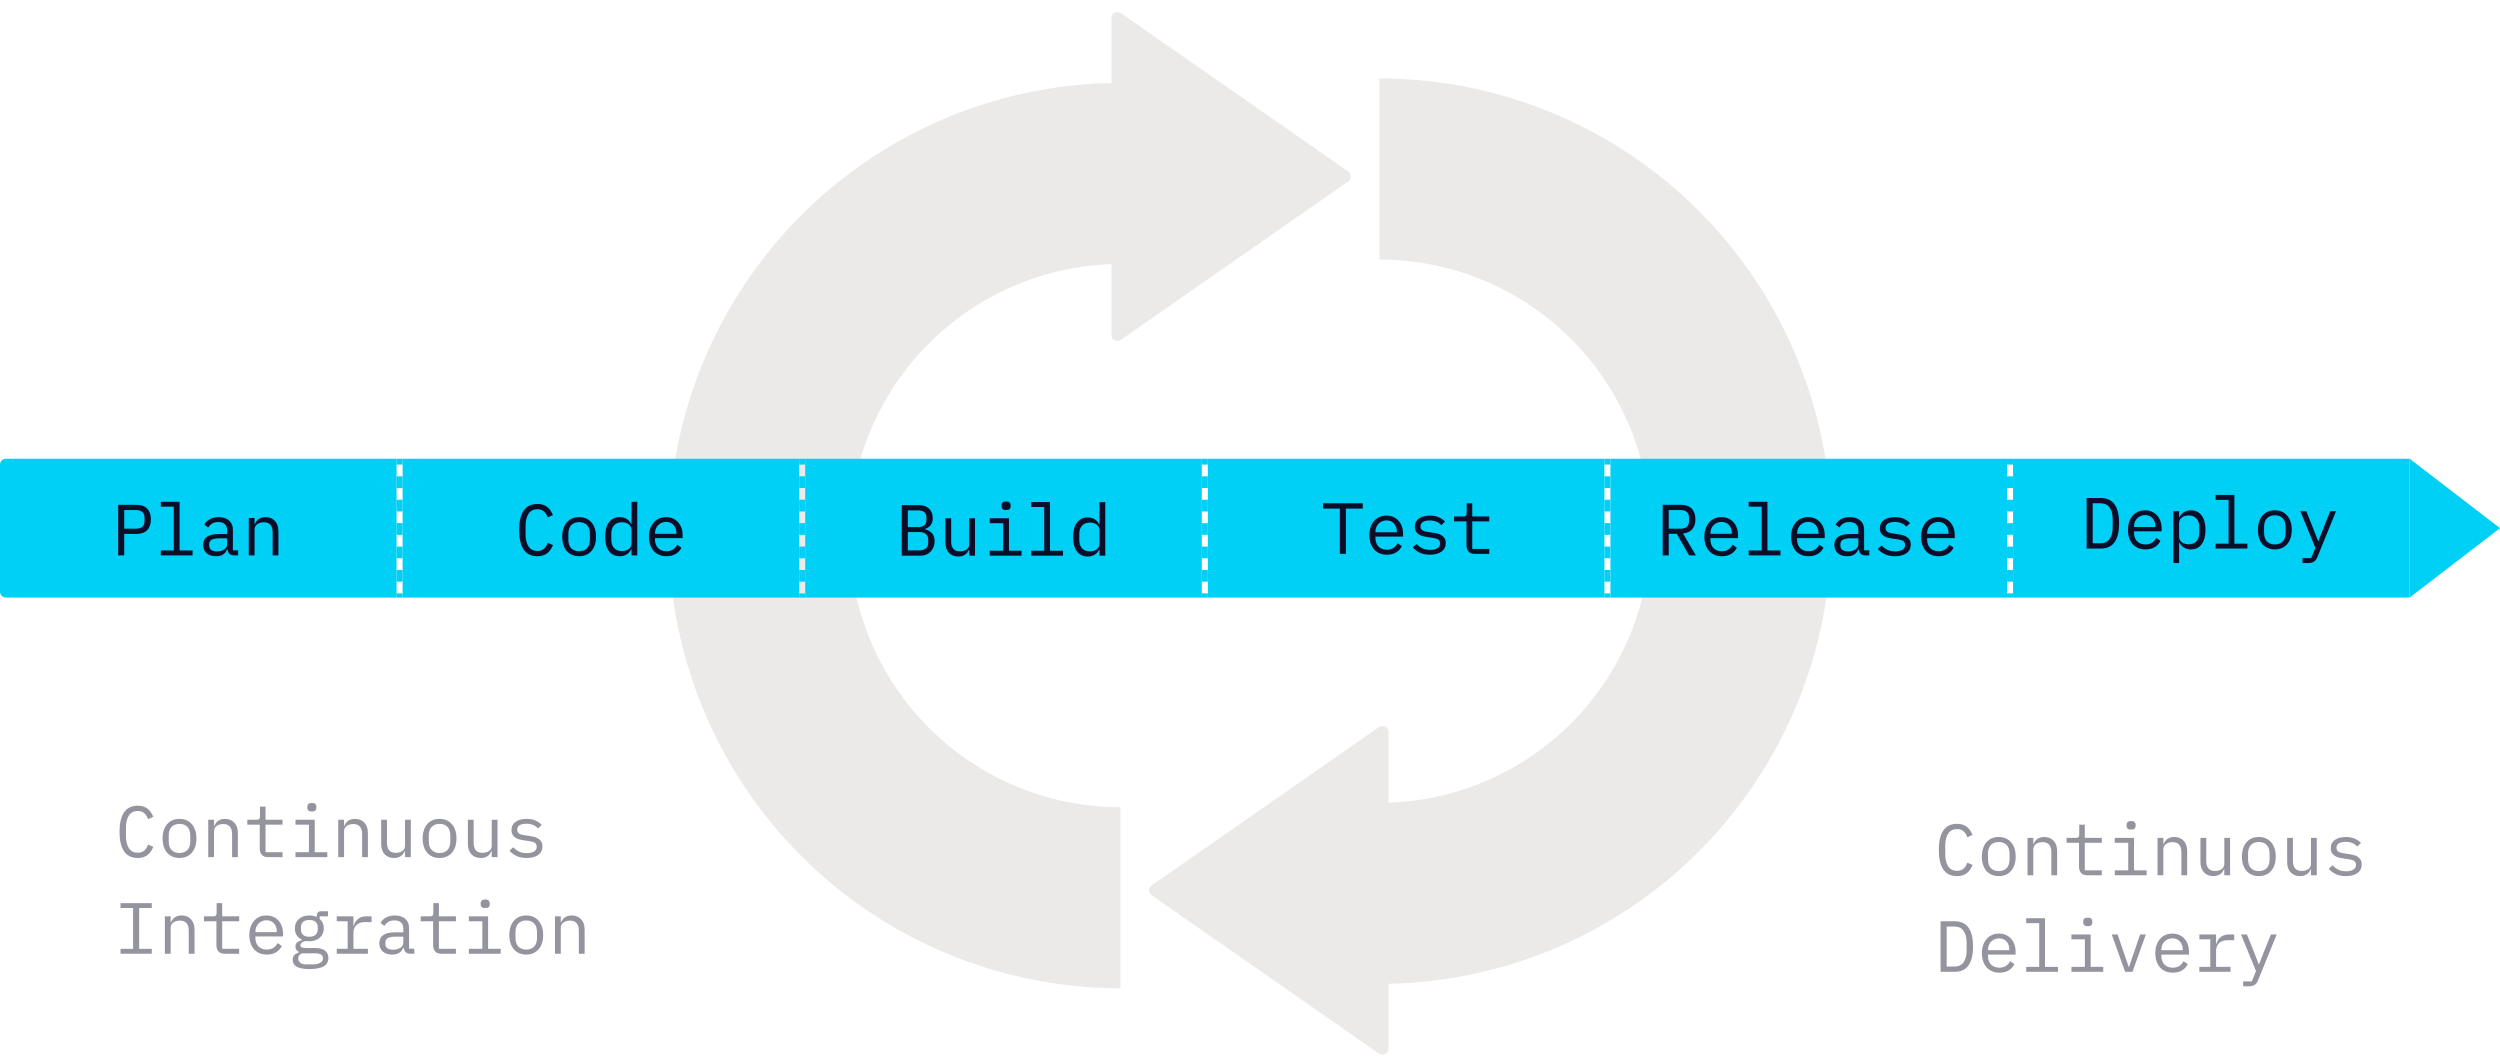 <svg width="433" height="184" viewBox="0 0 433 184" fill="none" xmlns="http://www.w3.org/2000/svg">
<path d="M238.928 170.41C259.682 170.41 279.586 162.149 294.261 147.444C308.936 132.74 317.181 112.796 317.181 92.001C317.181 71.205 308.936 51.261 294.261 36.557C279.586 21.852 259.682 13.591 238.928 13.591L238.928 44.955C251.38 44.955 263.323 49.912 272.128 58.734C280.933 67.557 285.88 79.523 285.88 92.001C285.88 104.478 280.933 116.444 272.128 125.267C263.323 134.089 251.38 139.046 238.928 139.046L238.928 170.41Z" fill="#EBEAE8"/>
<path d="M199.469 155.064C198.872 154.648 198.872 153.762 199.469 153.347L238.854 125.921C239.546 125.439 240.493 125.935 240.493 126.78L240.493 181.631C240.493 182.475 239.546 182.971 238.854 182.489L199.469 155.064Z" fill="#EBEAE8"/>
<path d="M194.067 14.359C173.314 14.359 153.41 22.62 138.734 37.325C124.059 52.029 115.814 71.973 115.814 92.768C115.814 113.564 124.059 133.507 138.734 148.212C153.41 162.916 173.313 171.177 194.067 171.177L194.067 139.814C181.615 139.814 169.673 134.857 160.868 126.034C152.062 117.212 147.116 105.245 147.116 92.768C147.116 80.291 152.062 68.325 160.868 59.502C169.673 50.679 181.615 45.723 194.067 45.723L194.067 14.359Z" fill="#EBEAE8"/>
<path d="M233.526 29.705C234.123 30.121 234.123 31.006 233.526 31.422L194.141 58.848C193.449 59.329 192.502 58.833 192.502 57.989L192.502 3.138C192.502 2.294 193.449 1.798 194.141 2.28L233.526 29.705Z" fill="#EBEAE8"/>
<g clip-path="url(#clip0_7797_326360)">
<rect width="68.689" height="24.338" transform="translate(0 79.454)" fill="#00D0F6"/>
<path d="M20.466 96.19V87.433H23.647C24.456 87.433 25.074 87.655 25.5 88.098C25.925 88.542 26.138 89.161 26.138 89.955C26.138 90.75 25.925 91.369 25.5 91.812C25.074 92.255 24.456 92.477 23.647 92.477H21.518V96.19H20.466ZM21.518 91.561H23.622C24.064 91.561 24.406 91.452 24.648 91.235C24.899 91.009 25.024 90.691 25.024 90.281V89.629C25.024 89.219 24.899 88.906 24.648 88.688C24.406 88.462 24.064 88.349 23.622 88.349H21.518V91.561Z" fill="#0B0E29"/>
<path d="M27.849 95.337H30.102V87.76H27.849V86.907H31.104V95.337H33.358V96.19H27.849V95.337Z" fill="#0B0E29"/>
<path d="M40.552 96.19C40.16 96.19 39.88 96.09 39.713 95.889C39.546 95.688 39.442 95.438 39.4 95.136H39.338C39.196 95.513 38.966 95.81 38.649 96.027C38.34 96.236 37.923 96.341 37.397 96.341C36.721 96.341 36.182 96.165 35.782 95.814C35.381 95.463 35.181 94.982 35.181 94.371C35.181 93.769 35.398 93.305 35.832 92.979C36.274 92.652 36.984 92.489 37.96 92.489H39.338V91.85C39.338 91.373 39.204 91.017 38.937 90.783C38.67 90.541 38.29 90.419 37.798 90.419C37.364 90.419 37.009 90.507 36.733 90.683C36.458 90.85 36.237 91.08 36.07 91.373L35.394 90.871C35.477 90.704 35.59 90.541 35.732 90.382C35.874 90.223 36.049 90.085 36.258 89.968C36.466 89.842 36.704 89.746 36.971 89.679C37.238 89.604 37.535 89.566 37.86 89.566C38.62 89.566 39.221 89.759 39.663 90.143C40.114 90.528 40.339 91.063 40.339 91.749V95.312H41.241V96.19H40.552ZM37.572 95.5C37.831 95.5 38.065 95.471 38.273 95.412C38.49 95.346 38.678 95.262 38.837 95.162C38.995 95.053 39.116 94.927 39.2 94.785C39.292 94.635 39.338 94.476 39.338 94.308V93.242H37.96C37.359 93.242 36.921 93.326 36.646 93.493C36.37 93.66 36.233 93.903 36.233 94.221V94.484C36.233 94.819 36.349 95.074 36.583 95.249C36.825 95.417 37.155 95.5 37.572 95.5Z" fill="#0B0E29"/>
<path d="M43.089 96.19V89.717H44.09V90.771H44.141C44.207 90.612 44.291 90.461 44.391 90.319C44.491 90.168 44.612 90.039 44.754 89.93C44.904 89.821 45.08 89.734 45.28 89.667C45.48 89.6 45.714 89.566 45.981 89.566C46.657 89.566 47.2 89.784 47.609 90.219C48.018 90.645 48.222 91.251 48.222 92.038V96.19H47.221V92.213C47.221 91.62 47.091 91.18 46.833 90.896C46.574 90.603 46.194 90.457 45.693 90.457C45.493 90.457 45.297 90.482 45.105 90.532C44.913 90.582 44.742 90.658 44.591 90.758C44.441 90.858 44.32 90.988 44.228 91.147C44.136 91.306 44.09 91.49 44.09 91.699V96.19H43.089Z" fill="#0B0E29"/>
<path fill-rule="evenodd" clip-rule="evenodd" d="M68.689 80.469V79.454H69.732V80.469H68.689ZM68.689 84.525V82.497H69.732V84.525H68.689ZM68.689 88.581V86.553H69.732V88.581H68.689ZM68.689 92.638V90.609H69.732V92.638H68.689ZM68.689 96.694V94.666H69.732V96.694H68.689ZM68.689 100.75V98.722H69.732V100.75H68.689ZM68.689 103.793V102.779H69.732V103.793H68.689Z" fill="#00D0F6"/>
<rect width="68.689" height="24.338" transform="translate(69.732 79.454)" fill="#00D0F6"/>
<path d="M93.085 96.341C92.016 96.341 91.219 95.952 90.693 95.174C90.176 94.396 89.917 93.275 89.917 91.812C89.917 90.348 90.176 89.228 90.693 88.45C91.219 87.672 92.016 87.283 93.085 87.283C93.485 87.283 93.832 87.337 94.124 87.446C94.416 87.555 94.666 87.701 94.875 87.885C95.084 88.069 95.259 88.278 95.401 88.512C95.543 88.738 95.668 88.968 95.776 89.202L94.875 89.616C94.8 89.424 94.712 89.244 94.612 89.077C94.512 88.901 94.391 88.751 94.249 88.625C94.115 88.492 93.953 88.387 93.761 88.312C93.577 88.236 93.352 88.199 93.085 88.199C92.392 88.199 91.874 88.462 91.532 88.989C91.198 89.516 91.031 90.219 91.031 91.097V92.527C91.031 93.405 91.198 94.108 91.532 94.635C91.874 95.162 92.392 95.425 93.085 95.425C93.352 95.425 93.577 95.387 93.761 95.312C93.953 95.237 94.115 95.136 94.249 95.011C94.391 94.877 94.512 94.727 94.612 94.559C94.712 94.384 94.8 94.2 94.875 94.007L95.776 94.421C95.668 94.664 95.543 94.898 95.401 95.124C95.259 95.35 95.084 95.555 94.875 95.739C94.666 95.923 94.416 96.069 94.124 96.178C93.832 96.286 93.485 96.341 93.085 96.341Z" fill="#0B0E29"/>
<path d="M100.304 96.341C99.853 96.341 99.444 96.261 99.077 96.102C98.718 95.944 98.409 95.718 98.15 95.425C97.9 95.124 97.708 94.768 97.575 94.359C97.441 93.94 97.374 93.472 97.374 92.954C97.374 92.443 97.441 91.979 97.575 91.561C97.708 91.143 97.9 90.787 98.15 90.495C98.409 90.194 98.718 89.963 99.077 89.805C99.444 89.646 99.853 89.566 100.304 89.566C100.755 89.566 101.16 89.646 101.519 89.805C101.886 89.963 102.195 90.194 102.445 90.495C102.704 90.787 102.9 91.143 103.034 91.561C103.167 91.979 103.234 92.443 103.234 92.954C103.234 93.472 103.167 93.94 103.034 94.359C102.9 94.768 102.704 95.124 102.445 95.425C102.195 95.718 101.886 95.944 101.519 96.102C101.16 96.261 100.755 96.341 100.304 96.341ZM100.304 95.475C100.863 95.475 101.314 95.308 101.656 94.973C101.998 94.639 102.17 94.12 102.17 93.418V92.489C102.17 91.787 101.998 91.268 101.656 90.934C101.314 90.599 100.863 90.432 100.304 90.432C99.745 90.432 99.294 90.599 98.952 90.934C98.61 91.268 98.439 91.787 98.439 92.489V93.418C98.439 94.12 98.61 94.639 98.952 94.973C99.294 95.308 99.745 95.475 100.304 95.475Z" fill="#0B0E29"/>
<path d="M109.376 95.136H109.326C108.909 95.939 108.245 96.341 107.336 96.341C106.543 96.341 105.921 96.044 105.47 95.45C105.028 94.856 104.807 94.024 104.807 92.954C104.807 91.883 105.028 91.051 105.47 90.457C105.921 89.863 106.543 89.566 107.336 89.566C108.245 89.566 108.909 89.968 109.326 90.771H109.376V86.907H110.378V96.19H109.376V95.136ZM107.724 95.45C107.949 95.45 108.162 95.421 108.362 95.362C108.563 95.304 108.738 95.22 108.888 95.111C109.038 94.994 109.155 94.856 109.239 94.697C109.331 94.53 109.376 94.338 109.376 94.12V91.787C109.376 91.569 109.331 91.381 109.239 91.222C109.155 91.055 109.038 90.917 108.888 90.808C108.738 90.691 108.563 90.603 108.362 90.545C108.162 90.486 107.949 90.457 107.724 90.457C107.14 90.457 106.685 90.637 106.359 90.996C106.042 91.348 105.883 91.816 105.883 92.401V93.505C105.883 94.091 106.042 94.564 106.359 94.923C106.685 95.274 107.14 95.45 107.724 95.45Z" fill="#0B0E29"/>
<path d="M115.432 96.341C114.964 96.341 114.543 96.261 114.167 96.102C113.8 95.944 113.482 95.718 113.215 95.425C112.957 95.124 112.756 94.768 112.614 94.359C112.473 93.94 112.402 93.476 112.402 92.966C112.402 92.448 112.473 91.979 112.614 91.561C112.765 91.143 112.969 90.787 113.228 90.495C113.487 90.194 113.796 89.963 114.154 89.805C114.522 89.646 114.927 89.566 115.369 89.566C115.803 89.566 116.195 89.646 116.546 89.805C116.905 89.963 117.209 90.185 117.46 90.469C117.71 90.746 117.902 91.076 118.036 91.461C118.169 91.845 118.236 92.268 118.236 92.728V93.204H113.453V93.505C113.453 93.79 113.499 94.053 113.591 94.296C113.683 94.538 113.812 94.748 113.979 94.923C114.154 95.099 114.363 95.237 114.605 95.337C114.856 95.429 115.131 95.475 115.432 95.475C115.866 95.475 116.241 95.375 116.558 95.174C116.876 94.973 117.118 94.697 117.285 94.346L118.023 94.848C117.831 95.283 117.51 95.642 117.059 95.927C116.617 96.203 116.074 96.341 115.432 96.341ZM115.369 90.394C115.093 90.394 114.839 90.444 114.605 90.545C114.371 90.645 114.167 90.783 113.992 90.959C113.825 91.134 113.691 91.344 113.591 91.586C113.499 91.82 113.453 92.079 113.453 92.364V92.452H117.159V92.314C117.159 92.029 117.113 91.77 117.022 91.536C116.938 91.302 116.817 91.101 116.659 90.934C116.508 90.758 116.32 90.624 116.095 90.532C115.878 90.44 115.636 90.394 115.369 90.394Z" fill="#0B0E29"/>
<path fill-rule="evenodd" clip-rule="evenodd" d="M138.421 80.469V79.454H139.464V80.469H138.421ZM138.421 84.525V82.497H139.464V84.525H138.421ZM138.421 88.581V86.553H139.464V88.581H138.421ZM138.421 92.638V90.609H139.464V92.638H138.421ZM138.421 96.694V94.666H139.464V96.694H138.421ZM138.421 100.75V98.722H139.464V100.75H138.421ZM138.421 103.793V102.779H139.464V103.793H138.421Z" fill="#00D0F6"/>
<rect width="68.689" height="24.338" transform="translate(139.464 79.454)" fill="#00D0F6"/>
<path d="M156.183 87.484H159.151C159.902 87.484 160.49 87.689 160.916 88.098C161.342 88.508 161.555 89.056 161.555 89.742C161.555 90.269 161.425 90.683 161.166 90.984C160.916 91.285 160.59 91.498 160.19 91.624V91.661C160.682 91.778 161.087 92 161.404 92.326C161.722 92.644 161.88 93.108 161.88 93.719C161.88 94.07 161.822 94.4 161.705 94.71C161.588 95.019 161.421 95.287 161.204 95.513C160.995 95.739 160.745 95.918 160.453 96.052C160.169 96.178 159.86 96.24 159.526 96.24H156.183V87.484ZM159.213 95.325C159.697 95.325 160.077 95.216 160.353 94.998C160.628 94.781 160.766 94.446 160.766 93.995V93.48C160.766 93.037 160.628 92.707 160.353 92.489C160.077 92.263 159.697 92.15 159.213 92.15H157.235V95.325H159.213ZM159.038 91.285C159.48 91.285 159.827 91.189 160.077 90.996C160.328 90.796 160.453 90.495 160.453 90.093V89.604C160.453 89.202 160.328 88.901 160.077 88.701C159.827 88.5 159.48 88.399 159.038 88.399H157.235V91.285H159.038Z" fill="#0B0E29"/>
<path d="M167.873 95.186H167.822C167.756 95.345 167.672 95.5 167.572 95.651C167.472 95.793 167.347 95.918 167.196 96.027C167.055 96.136 166.883 96.224 166.683 96.29C166.483 96.357 166.249 96.391 165.982 96.391C165.306 96.391 164.763 96.178 164.354 95.751C163.945 95.316 163.741 94.706 163.741 93.919V89.767H164.742V93.744C164.742 94.338 164.872 94.781 165.131 95.074C165.389 95.358 165.769 95.5 166.27 95.5C166.47 95.5 166.666 95.475 166.858 95.425C167.05 95.375 167.221 95.299 167.372 95.199C167.522 95.099 167.643 94.973 167.735 94.823C167.827 94.664 167.873 94.476 167.873 94.258V89.767H168.874V96.24H167.873V95.186Z" fill="#0B0E29"/>
<path d="M174.253 88.337C173.961 88.337 173.756 88.278 173.64 88.161C173.523 88.036 173.464 87.881 173.464 87.697V87.496C173.464 87.312 173.523 87.162 173.64 87.044C173.756 86.919 173.961 86.856 174.253 86.856C174.545 86.856 174.75 86.919 174.867 87.044C174.983 87.162 175.042 87.312 175.042 87.496V87.697C175.042 87.881 174.983 88.036 174.867 88.161C174.75 88.278 174.545 88.337 174.253 88.337ZM171.423 95.387H173.752V90.62H171.423V89.767H174.754V95.387H176.932V96.24H171.423V95.387Z" fill="#0B0E29"/>
<path d="M178.605 95.387H180.859V87.81H178.605V86.957H181.861V95.387H184.114V96.24H178.605V95.387Z" fill="#0B0E29"/>
<path d="M190.432 95.186H190.382C189.965 95.989 189.301 96.391 188.391 96.391C187.598 96.391 186.977 96.094 186.526 95.5C186.084 94.906 185.862 94.074 185.862 93.004C185.862 91.933 186.084 91.101 186.526 90.507C186.977 89.913 187.598 89.616 188.391 89.616C189.301 89.616 189.965 90.018 190.382 90.821H190.432V86.957H191.434V96.24H190.432V95.186ZM188.78 95.5C189.005 95.5 189.218 95.471 189.418 95.412C189.618 95.354 189.794 95.27 189.944 95.161C190.094 95.044 190.211 94.906 190.295 94.747C190.386 94.58 190.432 94.388 190.432 94.17V91.837C190.432 91.619 190.386 91.431 190.295 91.272C190.211 91.105 190.094 90.967 189.944 90.858C189.794 90.741 189.618 90.653 189.418 90.595C189.218 90.536 189.005 90.507 188.78 90.507C188.195 90.507 187.74 90.687 187.415 91.046C187.098 91.398 186.939 91.866 186.939 92.452V93.556C186.939 94.141 187.098 94.614 187.415 94.973C187.74 95.325 188.195 95.5 188.78 95.5Z" fill="#0B0E29"/>
<path fill-rule="evenodd" clip-rule="evenodd" d="M208.153 80.469V79.454H209.196V80.469H208.153ZM208.153 84.525V82.497H209.196V84.525H208.153ZM208.153 88.581V86.553H209.196V88.581H208.153ZM208.153 92.638V90.609H209.196V92.638H208.153ZM208.153 96.694V94.666H209.196V96.694H208.153ZM208.153 100.75V98.722H209.196V100.75H208.153ZM208.153 103.793V102.779H209.196V103.793H208.153Z" fill="#00D0F6"/>
<rect width="68.689" height="24.338" transform="translate(209.196 79.454)" fill="#00D0F6"/>
<path d="M233.112 88.086V95.927H232.061V88.086H229.143V87.17H236.03V88.086H233.112Z" fill="#0B0E29"/>
<path d="M240.207 96.077C239.739 96.077 239.318 95.998 238.942 95.839C238.575 95.68 238.258 95.454 237.99 95.161C237.732 94.86 237.531 94.505 237.389 94.095C237.248 93.677 237.177 93.213 237.177 92.703C237.177 92.184 237.248 91.716 237.389 91.297C237.54 90.879 237.744 90.524 238.003 90.231C238.262 89.93 238.571 89.7 238.929 89.541C239.297 89.382 239.702 89.303 240.144 89.303C240.578 89.303 240.97 89.382 241.321 89.541C241.68 89.7 241.984 89.922 242.235 90.206C242.485 90.482 242.677 90.812 242.811 91.197C242.944 91.582 243.011 92.004 243.011 92.464V92.941H238.228V93.242C238.228 93.526 238.274 93.79 238.366 94.032C238.458 94.275 238.587 94.484 238.754 94.66C238.929 94.835 239.138 94.973 239.38 95.074C239.631 95.166 239.906 95.212 240.207 95.212C240.641 95.212 241.016 95.111 241.333 94.91C241.651 94.71 241.893 94.434 242.06 94.082L242.798 94.584C242.606 95.019 242.285 95.379 241.834 95.663C241.392 95.939 240.849 96.077 240.207 96.077ZM240.144 90.131C239.868 90.131 239.614 90.181 239.38 90.281C239.146 90.382 238.942 90.52 238.767 90.695C238.6 90.871 238.466 91.08 238.366 91.323C238.274 91.557 238.228 91.816 238.228 92.1V92.188H241.934V92.05C241.934 91.766 241.888 91.507 241.797 91.272C241.713 91.038 241.592 90.837 241.434 90.67C241.283 90.495 241.095 90.361 240.87 90.269C240.653 90.177 240.411 90.131 240.144 90.131Z" fill="#0B0E29"/>
<path d="M247.676 96.077C247 96.077 246.416 95.964 245.923 95.739C245.439 95.504 245.026 95.195 244.684 94.81L245.36 94.221C245.669 94.547 246.007 94.798 246.374 94.973C246.741 95.149 247.184 95.237 247.701 95.237C248.202 95.237 248.611 95.149 248.928 94.973C249.254 94.789 249.417 94.505 249.417 94.12C249.417 93.953 249.383 93.815 249.317 93.706C249.258 93.589 249.175 93.497 249.066 93.43C248.958 93.363 248.837 93.313 248.703 93.28C248.569 93.238 248.428 93.204 248.277 93.179L247.263 93.029C247.038 92.995 246.792 92.949 246.524 92.891C246.266 92.832 246.028 92.74 245.811 92.615C245.594 92.481 245.41 92.305 245.26 92.088C245.118 91.87 245.047 91.586 245.047 91.235C245.047 90.909 245.11 90.628 245.235 90.394C245.368 90.152 245.552 89.951 245.786 89.792C246.019 89.625 246.295 89.503 246.612 89.428C246.929 89.344 247.276 89.303 247.651 89.303C248.236 89.303 248.741 89.395 249.166 89.579C249.6 89.763 249.972 90.018 250.281 90.344L249.63 90.959C249.554 90.867 249.458 90.775 249.342 90.683C249.233 90.582 249.095 90.495 248.928 90.419C248.77 90.336 248.582 90.269 248.365 90.219C248.148 90.168 247.898 90.143 247.614 90.143C247.105 90.143 246.712 90.231 246.437 90.407C246.17 90.582 246.036 90.837 246.036 91.172C246.036 91.339 246.065 91.481 246.124 91.599C246.191 91.707 246.278 91.795 246.387 91.862C246.495 91.929 246.616 91.983 246.75 92.025C246.892 92.058 247.034 92.088 247.176 92.113L248.19 92.263C248.423 92.297 248.67 92.343 248.928 92.401C249.187 92.46 249.425 92.556 249.642 92.69C249.859 92.815 250.039 92.987 250.18 93.204C250.331 93.422 250.406 93.706 250.406 94.057C250.406 94.701 250.155 95.199 249.655 95.55C249.162 95.902 248.503 96.077 247.676 96.077Z" fill="#0B0E29"/>
<path d="M255.422 95.927C254.929 95.927 254.566 95.789 254.332 95.513C254.107 95.237 253.994 94.881 253.994 94.446V90.306H251.841V89.453H253.443C253.66 89.453 253.811 89.411 253.894 89.328C253.986 89.236 254.032 89.081 254.032 88.864V87.17H254.996V89.453H257.938V90.306H254.996V95.074H257.938V95.927H255.422Z" fill="#0B0E29"/>
<path fill-rule="evenodd" clip-rule="evenodd" d="M277.885 80.469V79.454H278.928V80.469H277.885ZM277.885 84.525V82.497H278.928V84.525H277.885ZM277.885 88.581V86.553H278.928V88.581H277.885ZM277.885 92.638V90.609H278.928V92.638H277.885ZM277.885 96.694V94.666H278.928V96.694H277.885ZM277.885 100.75V98.722H278.928V100.75H277.885ZM277.885 103.793V102.779H278.928V103.793H277.885Z" fill="#00D0F6"/>
<rect width="68.689" height="24.338" transform="translate(278.929 79.454)" fill="#00D0F6"/>
<path d="M289.029 96.19H287.977V87.433H291.158C291.967 87.433 292.585 87.655 293.011 88.098C293.436 88.542 293.649 89.161 293.649 89.955C293.649 90.666 293.466 91.235 293.098 91.661C292.731 92.088 292.197 92.335 291.496 92.401L293.724 96.19H292.547L290.419 92.452H289.029V96.19ZM291.133 91.561C291.575 91.561 291.917 91.452 292.159 91.235C292.41 91.009 292.535 90.691 292.535 90.281V89.629C292.535 89.219 292.41 88.906 292.159 88.688C291.917 88.462 291.575 88.349 291.133 88.349H289.029V91.561H291.133Z" fill="#0B0E29"/>
<path d="M298.227 96.341C297.759 96.341 297.338 96.261 296.962 96.102C296.595 95.944 296.278 95.718 296.011 95.425C295.752 95.124 295.552 94.768 295.41 94.359C295.268 93.94 295.197 93.476 295.197 92.966C295.197 92.448 295.268 91.979 295.41 91.561C295.56 91.143 295.764 90.787 296.023 90.495C296.282 90.194 296.591 89.963 296.95 89.805C297.317 89.646 297.722 89.566 298.164 89.566C298.598 89.566 298.991 89.646 299.341 89.805C299.7 89.963 300.005 90.185 300.255 90.469C300.506 90.746 300.698 91.076 300.831 91.461C300.965 91.845 301.031 92.268 301.031 92.728V93.204H296.249V93.505C296.249 93.79 296.294 94.053 296.386 94.296C296.478 94.538 296.607 94.748 296.774 94.923C296.95 95.099 297.158 95.237 297.4 95.337C297.651 95.429 297.926 95.475 298.227 95.475C298.661 95.475 299.036 95.375 299.354 95.174C299.671 94.973 299.913 94.697 300.08 94.346L300.819 94.848C300.627 95.283 300.305 95.642 299.854 95.927C299.412 96.203 298.87 96.341 298.227 96.341ZM298.164 90.394C297.889 90.394 297.634 90.444 297.4 90.545C297.167 90.645 296.962 90.783 296.787 90.959C296.62 91.134 296.486 91.344 296.386 91.586C296.294 91.82 296.249 92.079 296.249 92.364V92.452H299.955V92.314C299.955 92.029 299.909 91.77 299.817 91.536C299.733 91.302 299.612 91.101 299.454 90.934C299.304 90.758 299.116 90.624 298.89 90.532C298.673 90.44 298.431 90.394 298.164 90.394Z" fill="#0B0E29"/>
<path d="M302.867 95.337H305.121V87.76H302.867V86.907H306.122V95.337H308.376V96.19H302.867V95.337Z" fill="#0B0E29"/>
<path d="M313.242 96.341C312.774 96.341 312.353 96.261 311.977 96.102C311.61 95.944 311.293 95.718 311.025 95.425C310.767 95.124 310.566 94.768 310.424 94.359C310.283 93.94 310.212 93.476 310.212 92.966C310.212 92.448 310.283 91.979 310.424 91.561C310.575 91.143 310.779 90.787 311.038 90.495C311.297 90.194 311.606 89.963 311.965 89.805C312.332 89.646 312.737 89.566 313.179 89.566C313.613 89.566 314.005 89.646 314.356 89.805C314.715 89.963 315.02 90.185 315.27 90.469C315.52 90.746 315.712 91.076 315.846 91.461C315.979 91.845 316.046 92.268 316.046 92.728V93.204H311.263V93.505C311.263 93.79 311.309 94.053 311.401 94.296C311.493 94.538 311.622 94.748 311.789 94.923C311.965 95.099 312.173 95.237 312.415 95.337C312.666 95.429 312.941 95.475 313.242 95.475C313.676 95.475 314.051 95.375 314.368 95.174C314.686 94.973 314.928 94.697 315.095 94.346L315.833 94.848C315.641 95.283 315.32 95.642 314.869 95.927C314.427 96.203 313.884 96.341 313.242 96.341ZM313.179 90.394C312.904 90.394 312.649 90.444 312.415 90.545C312.182 90.645 311.977 90.783 311.802 90.959C311.635 91.134 311.501 91.344 311.401 91.586C311.309 91.82 311.263 92.079 311.263 92.364V92.452H314.969V92.314C314.969 92.029 314.924 91.77 314.832 91.536C314.748 91.302 314.627 91.101 314.469 90.934C314.318 90.758 314.131 90.624 313.905 90.532C313.688 90.44 313.446 90.394 313.179 90.394Z" fill="#0B0E29"/>
<path d="M323.078 96.19C322.685 96.19 322.406 96.09 322.239 95.889C322.072 95.688 321.968 95.438 321.926 95.136H321.863C321.721 95.513 321.492 95.81 321.175 96.027C320.866 96.236 320.449 96.341 319.923 96.341C319.247 96.341 318.708 96.165 318.308 95.814C317.907 95.463 317.707 94.982 317.707 94.371C317.707 93.769 317.924 93.305 318.358 92.979C318.8 92.652 319.509 92.489 320.486 92.489H321.863V91.85C321.863 91.373 321.73 91.017 321.463 90.783C321.196 90.541 320.816 90.419 320.323 90.419C319.889 90.419 319.535 90.507 319.259 90.683C318.984 90.85 318.762 91.08 318.595 91.373L317.919 90.871C318.003 90.704 318.116 90.541 318.257 90.382C318.399 90.223 318.575 90.085 318.783 89.968C318.992 89.842 319.23 89.746 319.497 89.679C319.764 89.604 320.06 89.566 320.386 89.566C321.145 89.566 321.746 89.759 322.189 90.143C322.64 90.528 322.865 91.063 322.865 91.749V95.312H323.766V96.19H323.078ZM320.098 95.5C320.357 95.5 320.59 95.471 320.799 95.412C321.016 95.346 321.204 95.262 321.363 95.162C321.521 95.053 321.642 94.927 321.726 94.785C321.817 94.635 321.863 94.476 321.863 94.308V93.242H320.486C319.885 93.242 319.447 93.326 319.171 93.493C318.896 93.66 318.758 93.903 318.758 94.221V94.484C318.758 94.819 318.875 95.074 319.109 95.249C319.351 95.417 319.681 95.5 320.098 95.5Z" fill="#0B0E29"/>
<path d="M328.219 96.341C327.543 96.341 326.958 96.228 326.466 96.002C325.982 95.768 325.569 95.458 325.226 95.074L325.903 94.484C326.211 94.81 326.549 95.061 326.917 95.237C327.284 95.412 327.726 95.5 328.244 95.5C328.745 95.5 329.154 95.412 329.471 95.237C329.796 95.053 329.959 94.768 329.959 94.384C329.959 94.216 329.926 94.078 329.859 93.97C329.801 93.853 329.717 93.761 329.609 93.694C329.5 93.627 329.379 93.577 329.246 93.543C329.112 93.501 328.97 93.468 328.82 93.443L327.806 93.292C327.58 93.259 327.334 93.213 327.067 93.154C326.808 93.096 326.57 93.004 326.353 92.878C326.136 92.744 325.953 92.569 325.802 92.351C325.66 92.134 325.59 91.85 325.59 91.498C325.59 91.172 325.652 90.892 325.777 90.658C325.911 90.415 326.095 90.214 326.328 90.055C326.562 89.888 326.837 89.767 327.155 89.692C327.472 89.608 327.818 89.566 328.194 89.566C328.778 89.566 329.283 89.658 329.709 89.842C330.143 90.026 330.514 90.281 330.823 90.608L330.172 91.222C330.097 91.13 330.001 91.038 329.884 90.946C329.776 90.846 329.638 90.758 329.471 90.683C329.312 90.599 329.124 90.532 328.907 90.482C328.69 90.432 328.44 90.407 328.156 90.407C327.647 90.407 327.255 90.495 326.979 90.67C326.712 90.846 326.579 91.101 326.579 91.436C326.579 91.603 326.608 91.745 326.666 91.862C326.733 91.971 326.821 92.059 326.929 92.126C327.038 92.192 327.159 92.247 327.292 92.289C327.434 92.322 327.576 92.351 327.718 92.376L328.732 92.527C328.966 92.56 329.212 92.606 329.471 92.665C329.73 92.724 329.968 92.82 330.185 92.954C330.402 93.079 330.581 93.25 330.723 93.468C330.873 93.685 330.948 93.97 330.948 94.321C330.948 94.965 330.698 95.463 330.197 95.814C329.705 96.165 329.045 96.341 328.219 96.341Z" fill="#0B0E29"/>
<path d="M335.764 96.341C335.296 96.341 334.875 96.261 334.499 96.102C334.132 95.944 333.815 95.718 333.548 95.425C333.289 95.124 333.089 94.768 332.947 94.359C332.805 93.94 332.734 93.476 332.734 92.966C332.734 92.448 332.805 91.979 332.947 91.561C333.097 91.143 333.301 90.787 333.56 90.495C333.819 90.194 334.128 89.963 334.487 89.805C334.854 89.646 335.259 89.566 335.701 89.566C336.135 89.566 336.528 89.646 336.878 89.805C337.237 89.963 337.542 90.185 337.792 90.469C338.043 90.746 338.234 91.076 338.368 91.461C338.502 91.845 338.568 92.268 338.568 92.728V93.204H333.786V93.505C333.786 93.79 333.831 94.053 333.923 94.296C334.015 94.538 334.144 94.748 334.311 94.923C334.487 95.099 334.695 95.237 334.937 95.337C335.188 95.429 335.463 95.475 335.764 95.475C336.198 95.475 336.573 95.375 336.891 95.174C337.208 94.973 337.45 94.697 337.617 94.346L338.356 94.848C338.164 95.283 337.842 95.642 337.391 95.927C336.949 96.203 336.407 96.341 335.764 96.341ZM335.701 90.394C335.426 90.394 335.171 90.444 334.937 90.545C334.704 90.645 334.499 90.783 334.324 90.959C334.157 91.134 334.023 91.344 333.923 91.586C333.831 91.82 333.786 92.079 333.786 92.364V92.452H337.492V92.314C337.492 92.029 337.446 91.77 337.354 91.536C337.27 91.302 337.149 91.101 336.991 90.934C336.841 90.758 336.653 90.624 336.427 90.532C336.21 90.44 335.968 90.394 335.701 90.394Z" fill="#0B0E29"/>
<path fill-rule="evenodd" clip-rule="evenodd" d="M347.617 80.469V79.454H348.661V80.469H347.617ZM347.617 84.525V82.497H348.661V84.525H347.617ZM347.617 88.581V86.553H348.661V88.581H347.617ZM347.617 92.638V90.609H348.661V92.638H347.617ZM347.617 96.694V94.666H348.661V96.694H347.617ZM347.617 100.75V98.722H348.661V100.75H347.617ZM347.617 103.793V102.779H348.661V103.793H347.617Z" fill="#00D0F6"/>
<rect width="68.689" height="24.338" transform="translate(348.661 79.454)" fill="#00D0F6"/>
<path d="M361.407 86.254H363.848C364.917 86.254 365.714 86.622 366.24 87.358C366.766 88.094 367.029 89.186 367.029 90.632C367.029 92.079 366.766 93.171 366.24 93.907C365.714 94.643 364.917 95.011 363.848 95.011H361.407V86.254ZM363.798 94.095C364.499 94.095 365.025 93.853 365.376 93.367C365.735 92.882 365.914 92.197 365.914 91.31V89.955C365.914 89.069 365.735 88.383 365.376 87.898C365.025 87.412 364.499 87.17 363.798 87.17H362.459V94.095H363.798Z" fill="#0B0E29"/>
<path d="M371.594 95.161C371.126 95.161 370.705 95.082 370.329 94.923C369.962 94.764 369.645 94.538 369.378 94.246C369.119 93.945 368.918 93.589 368.777 93.179C368.635 92.761 368.564 92.297 368.564 91.787C368.564 91.268 368.635 90.8 368.777 90.382C368.927 89.963 369.131 89.608 369.39 89.315C369.649 89.014 369.958 88.784 370.317 88.625C370.684 88.466 371.089 88.387 371.531 88.387C371.965 88.387 372.357 88.466 372.708 88.625C373.067 88.784 373.372 89.006 373.622 89.29C373.872 89.566 374.064 89.897 374.198 90.281C374.331 90.666 374.398 91.088 374.398 91.548V92.025H369.615V92.326C369.615 92.611 369.661 92.874 369.753 93.117C369.845 93.359 369.974 93.568 370.141 93.744C370.317 93.919 370.525 94.057 370.767 94.158C371.018 94.25 371.293 94.296 371.594 94.296C372.028 94.296 372.403 94.195 372.72 93.995C373.038 93.794 373.28 93.518 373.447 93.167L374.185 93.668C373.993 94.103 373.672 94.463 373.221 94.747C372.779 95.023 372.236 95.161 371.594 95.161ZM371.531 89.215C371.256 89.215 371.001 89.265 370.767 89.365C370.534 89.466 370.329 89.604 370.154 89.779C369.987 89.955 369.853 90.164 369.753 90.407C369.661 90.641 369.615 90.9 369.615 91.184V91.272H373.321V91.134C373.321 90.85 373.276 90.591 373.184 90.356C373.1 90.122 372.979 89.922 372.821 89.754C372.67 89.579 372.483 89.445 372.257 89.353C372.04 89.261 371.798 89.215 371.531 89.215Z" fill="#0B0E29"/>
<path d="M376.422 88.537H377.423V89.591H377.473C377.891 88.788 378.554 88.387 379.464 88.387C380.257 88.387 380.875 88.684 381.317 89.278C381.768 89.871 381.993 90.704 381.993 91.774C381.993 92.845 381.768 93.677 381.317 94.271C380.875 94.865 380.257 95.161 379.464 95.161C378.554 95.161 377.891 94.76 377.473 93.957H377.423V97.52H376.422V88.537ZM379.076 94.271C379.66 94.271 380.111 94.095 380.428 93.744C380.754 93.384 380.917 92.912 380.917 92.326V91.222C380.917 90.637 380.754 90.168 380.428 89.817C380.111 89.457 379.66 89.278 379.076 89.278C378.851 89.278 378.638 89.307 378.437 89.365C378.237 89.424 378.062 89.512 377.912 89.629C377.761 89.738 377.64 89.876 377.548 90.043C377.465 90.202 377.423 90.39 377.423 90.607V92.941C377.423 93.158 377.465 93.351 377.548 93.518C377.64 93.677 377.761 93.815 377.912 93.932C378.062 94.041 378.237 94.124 378.437 94.183C378.638 94.241 378.851 94.271 379.076 94.271Z" fill="#0B0E29"/>
<path d="M383.741 94.158H385.995V86.58H383.741V85.727H386.997V94.158H389.25V95.011H383.741V94.158Z" fill="#0B0E29"/>
<path d="M394.003 95.161C393.552 95.161 393.143 95.082 392.776 94.923C392.417 94.764 392.108 94.538 391.85 94.246C391.599 93.945 391.407 93.589 391.274 93.179C391.14 92.761 391.073 92.293 391.073 91.774C391.073 91.264 391.14 90.8 391.274 90.382C391.407 89.963 391.599 89.608 391.85 89.315C392.108 89.014 392.417 88.784 392.776 88.625C393.143 88.466 393.552 88.387 394.003 88.387C394.454 88.387 394.859 88.466 395.218 88.625C395.585 88.784 395.894 89.014 396.144 89.315C396.403 89.608 396.599 89.963 396.733 90.382C396.866 90.8 396.933 91.264 396.933 91.774C396.933 92.293 396.866 92.761 396.733 93.179C396.599 93.589 396.403 93.945 396.144 94.246C395.894 94.538 395.585 94.764 395.218 94.923C394.859 95.082 394.454 95.161 394.003 95.161ZM394.003 94.296C394.562 94.296 395.013 94.129 395.355 93.794C395.698 93.459 395.869 92.941 395.869 92.238V91.31C395.869 90.607 395.698 90.089 395.355 89.754C395.013 89.42 394.562 89.252 394.003 89.252C393.444 89.252 392.993 89.42 392.651 89.754C392.309 90.089 392.138 90.607 392.138 91.31V92.238C392.138 92.941 392.309 93.459 392.651 93.794C392.993 94.129 393.444 94.296 394.003 94.296Z" fill="#0B0E29"/>
<path d="M403.601 88.537H404.603L401.398 96.428C401.323 96.612 401.239 96.771 401.147 96.905C401.056 97.047 400.947 97.16 400.822 97.244C400.697 97.336 400.546 97.403 400.371 97.445C400.196 97.495 399.987 97.52 399.745 97.52H398.794V96.667H400.296L401.022 94.885L398.418 88.537H399.445L400.534 91.247L401.498 93.706H401.548L402.512 91.247L403.601 88.537Z" fill="#0B0E29"/>
<path d="M433 91.477L417.349 103.5L417.349 79.454L433 91.477Z" fill="#00D0F6"/>
</g>
<path d="M23.868 148.605C22.8 148.605 22.003 148.216 21.477 147.438C20.959 146.661 20.701 145.54 20.701 144.076C20.701 142.613 20.959 141.492 21.477 140.714C22.003 139.936 22.8 139.547 23.868 139.547C24.269 139.547 24.615 139.602 24.907 139.71C25.2 139.819 25.45 139.965 25.659 140.149C25.867 140.333 26.043 140.543 26.184 140.777C26.326 141.003 26.452 141.233 26.56 141.467L25.659 141.881C25.584 141.688 25.496 141.509 25.396 141.341C25.296 141.166 25.174 141.015 25.033 140.89C24.899 140.756 24.736 140.651 24.544 140.576C24.361 140.501 24.135 140.463 23.868 140.463C23.175 140.463 22.658 140.727 22.316 141.253C21.982 141.78 21.815 142.483 21.815 143.361V144.791C21.815 145.669 21.982 146.372 22.316 146.899C22.658 147.426 23.175 147.689 23.868 147.689C24.135 147.689 24.361 147.652 24.544 147.576C24.736 147.501 24.899 147.401 25.033 147.275C25.174 147.141 25.296 146.991 25.396 146.824C25.496 146.648 25.584 146.464 25.659 146.272L26.56 146.686C26.452 146.928 26.326 147.162 26.184 147.388C26.043 147.614 25.867 147.819 25.659 148.003C25.45 148.187 25.2 148.333 24.907 148.442C24.615 148.551 24.269 148.605 23.868 148.605Z" fill="#93949E"/>
<path d="M31.088 148.605C30.637 148.605 30.228 148.526 29.861 148.367C29.502 148.208 29.193 147.982 28.934 147.689C28.684 147.388 28.492 147.033 28.358 146.623C28.225 146.205 28.158 145.736 28.158 145.218C28.158 144.708 28.225 144.243 28.358 143.825C28.492 143.407 28.684 143.052 28.934 142.759C29.193 142.458 29.502 142.228 29.861 142.069C30.228 141.91 30.637 141.831 31.088 141.831C31.538 141.831 31.943 141.91 32.302 142.069C32.669 142.228 32.978 142.458 33.229 142.759C33.487 143.052 33.684 143.407 33.817 143.825C33.951 144.243 34.017 144.708 34.017 145.218C34.017 145.736 33.951 146.205 33.817 146.623C33.684 147.033 33.487 147.388 33.229 147.689C32.978 147.982 32.669 148.208 32.302 148.367C31.943 148.526 31.538 148.605 31.088 148.605ZM31.088 147.739C31.647 147.739 32.098 147.572 32.44 147.238C32.782 146.903 32.953 146.385 32.953 145.682V144.754C32.953 144.051 32.782 143.533 32.44 143.198C32.098 142.863 31.647 142.696 31.088 142.696C30.528 142.696 30.078 142.863 29.735 143.198C29.393 143.533 29.222 144.051 29.222 144.754V145.682C29.222 146.385 29.393 146.903 29.735 147.238C30.078 147.572 30.528 147.739 31.088 147.739Z" fill="#93949E"/>
<path d="M36.066 148.455V141.981H37.068V143.035H37.118C37.184 142.876 37.268 142.725 37.368 142.583C37.468 142.433 37.589 142.303 37.731 142.194C37.881 142.086 38.057 141.998 38.257 141.931C38.457 141.864 38.691 141.831 38.958 141.831C39.634 141.831 40.177 142.048 40.586 142.483C40.995 142.909 41.199 143.516 41.199 144.302V148.455H40.198V144.478C40.198 143.884 40.068 143.445 39.81 143.16C39.551 142.868 39.171 142.721 38.67 142.721C38.47 142.721 38.274 142.746 38.082 142.797C37.89 142.847 37.719 142.922 37.568 143.022C37.418 143.123 37.297 143.252 37.205 143.411C37.114 143.57 37.068 143.754 37.068 143.963V148.455H36.066Z" fill="#93949E"/>
<path d="M46.416 148.455C45.923 148.455 45.56 148.317 45.326 148.041C45.101 147.765 44.988 147.409 44.988 146.974V142.834H42.835V141.981H44.437C44.654 141.981 44.804 141.939 44.888 141.856C44.98 141.764 45.026 141.609 45.026 141.391V139.698H45.99V141.981H48.932V142.834H45.99V147.601H48.932V148.455H46.416Z" fill="#93949E"/>
<path d="M54.011 140.551C53.718 140.551 53.514 140.492 53.397 140.375C53.28 140.25 53.222 140.095 53.222 139.911V139.71C53.222 139.526 53.28 139.376 53.397 139.259C53.514 139.133 53.718 139.071 54.011 139.071C54.303 139.071 54.507 139.133 54.624 139.259C54.741 139.376 54.799 139.526 54.799 139.71V139.911C54.799 140.095 54.741 140.25 54.624 140.375C54.507 140.492 54.303 140.551 54.011 140.551ZM51.181 147.601H53.51V142.834H51.181V141.981H54.511V147.601H56.69V148.455H51.181V147.601Z" fill="#93949E"/>
<path d="M58.588 148.455V141.981H59.59V143.035H59.64C59.707 142.876 59.79 142.725 59.89 142.583C59.99 142.433 60.111 142.303 60.253 142.194C60.404 142.086 60.579 141.998 60.779 141.931C60.98 141.864 61.213 141.831 61.48 141.831C62.157 141.831 62.699 142.048 63.108 142.483C63.517 142.909 63.721 143.516 63.721 144.302V148.455H62.72V144.478C62.72 143.884 62.59 143.445 62.332 143.16C62.073 142.868 61.693 142.721 61.192 142.721C60.992 142.721 60.796 142.746 60.604 142.797C60.412 142.847 60.241 142.922 60.091 143.022C59.94 143.123 59.819 143.252 59.727 143.411C59.636 143.57 59.59 143.754 59.59 143.963V148.455H58.588Z" fill="#93949E"/>
<path d="M70.152 147.401H70.102C70.035 147.56 69.952 147.714 69.852 147.865C69.751 148.007 69.626 148.133 69.476 148.241C69.334 148.35 69.163 148.438 68.963 148.505C68.762 148.572 68.529 148.605 68.262 148.605C67.585 148.605 67.043 148.392 66.634 147.965C66.225 147.53 66.02 146.92 66.02 146.134V141.981H67.022V145.958C67.022 146.552 67.151 146.995 67.41 147.288C67.669 147.572 68.049 147.714 68.549 147.714C68.75 147.714 68.946 147.689 69.138 147.639C69.33 147.589 69.501 147.514 69.651 147.413C69.802 147.313 69.923 147.187 70.014 147.037C70.106 146.878 70.152 146.69 70.152 146.472V141.981H71.154V148.455H70.152V147.401Z" fill="#93949E"/>
<path d="M76.132 148.605C75.681 148.605 75.272 148.526 74.905 148.367C74.546 148.208 74.237 147.982 73.978 147.689C73.728 147.388 73.536 147.033 73.403 146.623C73.269 146.205 73.202 145.736 73.202 145.218C73.202 144.708 73.269 144.243 73.403 143.825C73.536 143.407 73.728 143.052 73.978 142.759C74.237 142.458 74.546 142.228 74.905 142.069C75.272 141.91 75.681 141.831 76.132 141.831C76.583 141.831 76.988 141.91 77.347 142.069C77.714 142.228 78.023 142.458 78.273 142.759C78.532 143.052 78.728 143.407 78.862 143.825C78.995 144.243 79.062 144.708 79.062 145.218C79.062 145.736 78.995 146.205 78.862 146.623C78.728 147.033 78.532 147.388 78.273 147.689C78.023 147.982 77.714 148.208 77.347 148.367C76.988 148.526 76.583 148.605 76.132 148.605ZM76.132 147.739C76.691 147.739 77.142 147.572 77.484 147.238C77.826 146.903 77.998 146.385 77.998 145.682V144.754C77.998 144.051 77.826 143.533 77.484 143.198C77.142 142.863 76.691 142.696 76.132 142.696C75.573 142.696 75.122 142.863 74.78 143.198C74.438 143.533 74.266 144.051 74.266 144.754V145.682C74.266 146.385 74.438 146.903 74.78 147.238C75.122 147.572 75.573 147.739 76.132 147.739Z" fill="#93949E"/>
<path d="M85.167 147.401H85.117C85.05 147.56 84.967 147.714 84.867 147.865C84.766 148.007 84.641 148.133 84.491 148.241C84.349 148.35 84.178 148.438 83.978 148.505C83.777 148.572 83.543 148.605 83.276 148.605C82.6 148.605 82.058 148.392 81.649 147.965C81.24 147.53 81.035 146.92 81.035 146.134V141.981H82.037V145.958C82.037 146.552 82.166 146.995 82.425 147.288C82.684 147.572 83.064 147.714 83.564 147.714C83.765 147.714 83.961 147.689 84.153 147.639C84.345 147.589 84.516 147.514 84.666 147.413C84.816 147.313 84.937 147.187 85.029 147.037C85.121 146.878 85.167 146.69 85.167 146.472V141.981H86.169V148.455H85.167V147.401Z" fill="#93949E"/>
<path d="M91.222 148.605C90.546 148.605 89.962 148.492 89.469 148.266C88.985 148.032 88.572 147.723 88.23 147.338L88.906 146.748C89.215 147.075 89.553 147.325 89.92 147.501C90.287 147.677 90.73 147.765 91.247 147.765C91.748 147.765 92.157 147.677 92.474 147.501C92.8 147.317 92.962 147.033 92.962 146.648C92.962 146.481 92.929 146.343 92.862 146.234C92.804 146.117 92.72 146.025 92.612 145.958C92.503 145.891 92.382 145.841 92.249 145.807C92.115 145.766 91.973 145.732 91.823 145.707L90.809 145.557C90.583 145.523 90.337 145.477 90.07 145.419C89.811 145.36 89.573 145.268 89.356 145.143C89.139 145.009 88.956 144.833 88.805 144.616C88.664 144.398 88.593 144.114 88.593 143.763C88.593 143.436 88.655 143.156 88.781 142.922C88.914 142.679 89.098 142.479 89.331 142.32C89.565 142.153 89.841 142.031 90.158 141.956C90.475 141.872 90.821 141.831 91.197 141.831C91.781 141.831 92.286 141.923 92.712 142.107C93.146 142.291 93.517 142.546 93.826 142.872L93.175 143.487C93.1 143.395 93.004 143.303 92.887 143.211C92.779 143.11 92.641 143.022 92.474 142.947C92.315 142.863 92.128 142.797 91.911 142.746C91.694 142.696 91.443 142.671 91.159 142.671C90.65 142.671 90.258 142.759 89.983 142.935C89.715 143.11 89.582 143.365 89.582 143.7C89.582 143.867 89.611 144.009 89.669 144.126C89.736 144.235 89.824 144.323 89.932 144.39C90.041 144.457 90.162 144.511 90.296 144.553C90.437 144.586 90.579 144.616 90.721 144.641L91.735 144.791C91.969 144.825 92.215 144.871 92.474 144.929C92.733 144.988 92.971 145.084 93.188 145.218C93.405 145.343 93.584 145.515 93.726 145.732C93.876 145.95 93.951 146.234 93.951 146.585C93.951 147.229 93.701 147.727 93.2 148.078C92.708 148.429 92.048 148.605 91.222 148.605Z" fill="#93949E"/>
<path d="M20.876 165.182V164.341H23.054V157.266H20.876V156.425H26.285V157.266H24.106V164.341H26.285V165.182H20.876Z" fill="#93949E"/>
<path d="M28.558 165.182V158.708H29.56V159.762H29.61C29.677 159.603 29.761 159.453 29.861 159.311C29.961 159.16 30.082 159.03 30.224 158.922C30.374 158.813 30.549 158.725 30.75 158.658C30.95 158.591 31.184 158.558 31.451 158.558C32.127 158.558 32.669 158.775 33.078 159.21C33.487 159.637 33.692 160.243 33.692 161.029V165.182H32.69V161.205C32.69 160.611 32.561 160.172 32.302 159.888C32.043 159.595 31.664 159.449 31.163 159.449C30.962 159.449 30.766 159.474 30.574 159.524C30.382 159.574 30.211 159.649 30.061 159.75C29.911 159.85 29.79 159.98 29.698 160.139C29.606 160.297 29.56 160.481 29.56 160.691V165.182H28.558Z" fill="#93949E"/>
<path d="M38.908 165.182C38.416 165.182 38.053 165.044 37.819 164.768C37.593 164.492 37.481 164.136 37.481 163.701V159.561H35.327V158.708H36.93C37.147 158.708 37.297 158.667 37.381 158.583C37.472 158.491 37.518 158.336 37.518 158.119V156.425H38.482V158.708H41.425V159.561H38.482V164.329H41.425V165.182H38.908Z" fill="#93949E"/>
<path d="M46.215 165.332C45.748 165.332 45.326 165.253 44.951 165.094C44.583 164.935 44.266 164.709 43.999 164.417C43.74 164.115 43.54 163.76 43.398 163.35C43.256 162.932 43.185 162.468 43.185 161.958C43.185 161.439 43.256 160.971 43.398 160.553C43.548 160.134 43.753 159.779 44.011 159.486C44.27 159.185 44.579 158.955 44.938 158.796C45.305 158.637 45.71 158.558 46.153 158.558C46.587 158.558 46.979 158.637 47.33 158.796C47.688 158.955 47.993 159.177 48.243 159.461C48.494 159.737 48.686 160.067 48.819 160.452C48.953 160.837 49.02 161.259 49.02 161.719V162.196H44.237V162.497C44.237 162.781 44.283 163.045 44.375 163.287C44.467 163.53 44.596 163.739 44.763 163.915C44.938 164.09 45.147 164.228 45.389 164.329C45.639 164.421 45.915 164.467 46.215 164.467C46.649 164.467 47.025 164.366 47.342 164.166C47.659 163.965 47.901 163.689 48.068 163.338L48.807 163.839C48.615 164.274 48.294 164.634 47.843 164.918C47.4 165.194 46.858 165.332 46.215 165.332ZM46.153 159.386C45.877 159.386 45.623 159.436 45.389 159.536C45.155 159.637 44.951 159.775 44.775 159.95C44.608 160.126 44.475 160.335 44.375 160.578C44.283 160.812 44.237 161.071 44.237 161.355V161.443H47.943V161.305C47.943 161.021 47.897 160.762 47.805 160.527C47.722 160.293 47.601 160.093 47.442 159.925C47.292 159.75 47.104 159.616 46.879 159.524C46.662 159.432 46.42 159.386 46.153 159.386Z" fill="#93949E"/>
<path d="M56.878 165.922C56.878 166.574 56.606 167.055 56.064 167.365C55.521 167.683 54.708 167.841 53.622 167.841C52.579 167.841 51.828 167.703 51.369 167.427C50.918 167.151 50.693 166.754 50.693 166.236C50.693 165.884 50.784 165.613 50.968 165.42C51.152 165.228 51.41 165.086 51.744 164.994V164.843C51.561 164.751 51.419 164.634 51.319 164.492C51.218 164.35 51.168 164.17 51.168 163.952C51.168 163.618 51.277 163.367 51.494 163.2C51.719 163.032 51.999 162.907 52.333 162.823V162.773C51.932 162.597 51.619 162.338 51.394 161.995C51.177 161.652 51.068 161.251 51.068 160.791C51.068 160.465 51.127 160.164 51.243 159.888C51.36 159.612 51.527 159.377 51.744 159.185C51.97 158.984 52.237 158.83 52.546 158.721C52.855 158.612 53.197 158.558 53.572 158.558C54.056 158.558 54.482 158.646 54.849 158.821V158.708C54.849 158.457 54.908 158.248 55.025 158.081C55.142 157.914 55.342 157.83 55.626 157.83H56.815V158.708H55.363V159.147C55.596 159.348 55.776 159.587 55.901 159.863C56.026 160.139 56.089 160.448 56.089 160.791C56.089 161.117 56.026 161.418 55.901 161.694C55.784 161.97 55.617 162.209 55.4 162.409C55.183 162.602 54.916 162.752 54.599 162.861C54.29 162.97 53.948 163.024 53.572 163.024C53.464 163.024 53.359 163.02 53.259 163.011C53.159 163.003 53.059 162.991 52.959 162.974C52.859 162.991 52.754 163.02 52.646 163.062C52.537 163.095 52.437 163.145 52.345 163.212C52.254 163.271 52.178 163.342 52.12 163.425C52.062 163.509 52.032 163.605 52.032 163.714C52.032 163.906 52.128 164.036 52.32 164.103C52.512 164.161 52.763 164.191 53.072 164.191H54.499C55.334 164.191 55.939 164.35 56.314 164.667C56.69 164.977 56.878 165.395 56.878 165.922ZM55.939 165.972C55.939 165.713 55.834 165.504 55.626 165.345C55.417 165.194 55.054 165.119 54.536 165.119H52.295C51.861 165.295 51.644 165.587 51.644 165.997C51.644 166.282 51.757 166.524 51.982 166.725C52.208 166.934 52.583 167.039 53.109 167.039H54.086C54.67 167.039 55.125 166.947 55.45 166.763C55.776 166.587 55.939 166.323 55.939 165.972ZM53.572 162.246C54.073 162.246 54.44 162.129 54.674 161.895C54.916 161.661 55.037 161.351 55.037 160.967V160.603C55.037 160.218 54.916 159.913 54.674 159.687C54.44 159.453 54.073 159.336 53.572 159.336C53.072 159.336 52.704 159.453 52.471 159.687C52.237 159.913 52.12 160.218 52.12 160.603V160.967C52.12 161.351 52.237 161.661 52.471 161.895C52.704 162.129 53.072 162.246 53.572 162.246Z" fill="#93949E"/>
<path d="M58.325 164.329H60.216V159.561H58.325V158.708H61.217V160.339H61.28C61.414 159.829 61.664 159.432 62.031 159.147C62.407 158.855 62.883 158.708 63.459 158.708H64.36V159.712H63.146C62.57 159.712 62.102 159.879 61.743 160.214C61.393 160.548 61.217 160.987 61.217 161.531V164.329H63.721V165.182H58.325V164.329Z" fill="#93949E"/>
<path d="M71.066 165.182C70.674 165.182 70.394 165.081 70.227 164.881C70.06 164.68 69.956 164.429 69.914 164.128H69.852C69.71 164.504 69.48 164.801 69.163 165.019C68.854 165.228 68.437 165.332 67.911 165.332C67.235 165.332 66.697 165.157 66.296 164.805C65.895 164.454 65.695 163.973 65.695 163.363C65.695 162.761 65.912 162.296 66.346 161.97C66.788 161.644 67.498 161.481 68.474 161.481H69.852V160.841C69.852 160.364 69.718 160.009 69.451 159.775C69.184 159.532 68.804 159.411 68.312 159.411C67.878 159.411 67.523 159.499 67.247 159.674C66.972 159.842 66.751 160.072 66.584 160.364L65.908 159.863C65.991 159.695 66.104 159.532 66.246 159.373C66.388 159.214 66.563 159.076 66.772 158.959C66.98 158.834 67.218 158.738 67.485 158.671C67.752 158.595 68.049 158.558 68.374 158.558C69.134 158.558 69.735 158.75 70.177 159.135C70.628 159.52 70.853 160.055 70.853 160.741V164.304H71.755V165.182H71.066ZM68.086 164.492C68.345 164.492 68.579 164.463 68.787 164.404C69.004 164.337 69.192 164.253 69.351 164.153C69.509 164.044 69.63 163.919 69.714 163.777C69.806 163.626 69.852 163.467 69.852 163.3V162.234H68.474C67.873 162.234 67.435 162.317 67.16 162.485C66.884 162.652 66.747 162.894 66.747 163.212V163.476C66.747 163.81 66.863 164.065 67.097 164.241C67.339 164.408 67.669 164.492 68.086 164.492Z" fill="#93949E"/>
<path d="M76.445 165.182C75.953 165.182 75.59 165.044 75.356 164.768C75.13 164.492 75.018 164.136 75.018 163.701V159.561H72.864V158.708H74.467C74.684 158.708 74.834 158.667 74.918 158.583C75.009 158.491 75.055 158.336 75.055 158.119V156.425H76.019V158.708H78.962V159.561H76.019V164.329H78.962V165.182H76.445Z" fill="#93949E"/>
<path d="M84.04 157.278C83.748 157.278 83.543 157.22 83.427 157.103C83.31 156.977 83.251 156.822 83.251 156.638V156.438C83.251 156.254 83.31 156.103 83.427 155.986C83.543 155.861 83.748 155.798 84.04 155.798C84.332 155.798 84.537 155.861 84.654 155.986C84.77 156.103 84.829 156.254 84.829 156.438V156.638C84.829 156.822 84.77 156.977 84.654 157.103C84.537 157.22 84.332 157.278 84.04 157.278ZM81.21 164.329H83.539V159.561H81.21V158.708H84.541V164.329H86.719V165.182H81.21V164.329Z" fill="#93949E"/>
<path d="M91.147 165.332C90.696 165.332 90.287 165.253 89.92 165.094C89.561 164.935 89.252 164.709 88.993 164.417C88.743 164.115 88.551 163.76 88.417 163.35C88.284 162.932 88.217 162.464 88.217 161.945C88.217 161.435 88.284 160.971 88.417 160.553C88.551 160.134 88.743 159.779 88.993 159.486C89.252 159.185 89.561 158.955 89.92 158.796C90.287 158.637 90.696 158.558 91.147 158.558C91.598 158.558 92.002 158.637 92.361 158.796C92.729 158.955 93.037 159.185 93.288 159.486C93.547 159.779 93.743 160.134 93.876 160.553C94.01 160.971 94.077 161.435 94.077 161.945C94.077 162.464 94.01 162.932 93.876 163.35C93.743 163.76 93.547 164.115 93.288 164.417C93.037 164.709 92.729 164.935 92.361 165.094C92.002 165.253 91.598 165.332 91.147 165.332ZM91.147 164.467C91.706 164.467 92.157 164.299 92.499 163.965C92.841 163.63 93.012 163.112 93.012 162.409V161.481C93.012 160.778 92.841 160.26 92.499 159.925C92.157 159.591 91.706 159.423 91.147 159.423C90.588 159.423 90.137 159.591 89.795 159.925C89.452 160.26 89.281 160.778 89.281 161.481V162.409C89.281 163.112 89.452 163.63 89.795 163.965C90.137 164.299 90.588 164.467 91.147 164.467Z" fill="#93949E"/>
<path d="M96.125 165.182V158.708H97.127V159.762H97.177C97.244 159.603 97.327 159.453 97.427 159.311C97.527 159.16 97.648 159.03 97.79 158.922C97.941 158.813 98.116 158.725 98.316 158.658C98.516 158.591 98.75 158.558 99.017 158.558C99.694 158.558 100.236 158.775 100.645 159.21C101.054 159.637 101.259 160.243 101.259 161.029V165.182H100.257V161.205C100.257 160.611 100.128 160.172 99.869 159.888C99.61 159.595 99.23 159.449 98.729 159.449C98.529 159.449 98.333 159.474 98.141 159.524C97.949 159.574 97.778 159.649 97.628 159.75C97.477 159.85 97.356 159.98 97.264 160.139C97.173 160.297 97.127 160.481 97.127 160.691V165.182H96.125Z" fill="#93949E"/>
<path d="M338.967 151.741C337.899 151.741 337.101 151.353 336.576 150.575C336.058 149.797 335.799 148.676 335.799 147.213C335.799 145.749 336.058 144.628 336.576 143.85C337.101 143.073 337.899 142.684 338.967 142.684C339.368 142.684 339.714 142.738 340.006 142.847C340.298 142.955 340.549 143.102 340.757 143.286C340.966 143.47 341.141 143.679 341.283 143.913C341.425 144.139 341.55 144.369 341.659 144.603L340.757 145.017C340.682 144.825 340.595 144.645 340.494 144.478C340.394 144.302 340.273 144.151 340.131 144.026C339.998 143.892 339.835 143.788 339.643 143.712C339.459 143.637 339.234 143.599 338.967 143.599C338.274 143.599 337.757 143.863 337.414 144.39C337.081 144.917 336.914 145.619 336.914 146.497V147.928C336.914 148.806 337.081 149.508 337.414 150.035C337.757 150.562 338.274 150.826 338.967 150.826C339.234 150.826 339.459 150.788 339.643 150.713C339.835 150.637 339.998 150.537 340.131 150.412C340.273 150.278 340.394 150.127 340.494 149.96C340.595 149.784 340.682 149.6 340.757 149.408L341.659 149.822C341.55 150.065 341.425 150.299 341.283 150.525C341.141 150.75 340.966 150.955 340.757 151.139C340.549 151.323 340.298 151.47 340.006 151.578C339.714 151.687 339.368 151.741 338.967 151.741Z" fill="#93949E"/>
<path d="M346.186 151.741C345.736 151.741 345.327 151.662 344.959 151.503C344.6 151.344 344.292 151.118 344.033 150.826C343.782 150.525 343.591 150.169 343.457 149.759C343.323 149.341 343.257 148.873 343.257 148.354C343.257 147.844 343.323 147.38 343.457 146.962C343.591 146.543 343.782 146.188 344.033 145.895C344.292 145.594 344.6 145.364 344.959 145.205C345.327 145.046 345.736 144.967 346.186 144.967C346.637 144.967 347.042 145.046 347.401 145.205C347.768 145.364 348.077 145.594 348.327 145.895C348.586 146.188 348.782 146.543 348.916 146.962C349.049 147.38 349.116 147.844 349.116 148.354C349.116 148.873 349.049 149.341 348.916 149.759C348.782 150.169 348.586 150.525 348.327 150.826C348.077 151.118 347.768 151.344 347.401 151.503C347.042 151.662 346.637 151.741 346.186 151.741ZM346.186 150.876C346.746 150.876 347.196 150.709 347.539 150.374C347.881 150.039 348.052 149.521 348.052 148.818V147.89C348.052 147.187 347.881 146.669 347.539 146.334C347.196 146 346.746 145.833 346.186 145.833C345.627 145.833 345.176 146 344.834 146.334C344.492 146.669 344.321 147.187 344.321 147.89V148.818C344.321 149.521 344.492 150.039 344.834 150.374C345.176 150.709 345.627 150.876 346.186 150.876Z" fill="#93949E"/>
<path d="M351.165 151.591V145.117H352.166V146.171H352.216C352.283 146.012 352.367 145.862 352.467 145.72C352.567 145.569 352.688 145.439 352.83 145.331C352.98 145.222 353.155 145.134 353.356 145.067C353.556 145 353.79 144.967 354.057 144.967C354.733 144.967 355.276 145.184 355.685 145.619C356.094 146.046 356.298 146.652 356.298 147.438V151.591H355.296V147.614C355.296 147.02 355.167 146.581 354.908 146.297C354.65 146.004 354.27 145.858 353.769 145.858C353.569 145.858 353.372 145.883 353.18 145.933C352.989 145.983 352.817 146.058 352.667 146.159C352.517 146.259 352.396 146.389 352.304 146.548C352.212 146.707 352.166 146.891 352.166 147.1V151.591H351.165Z" fill="#93949E"/>
<path d="M361.514 151.591C361.022 151.591 360.659 151.453 360.425 151.177C360.2 150.901 360.087 150.545 360.087 150.111V145.971H357.933V145.117H359.536C359.753 145.117 359.903 145.076 359.987 144.992C360.079 144.9 360.124 144.745 360.124 144.528V142.834H361.089V145.117H364.031V145.971H361.089V150.738H364.031V151.591H361.514Z" fill="#93949E"/>
<path d="M369.109 143.687C368.817 143.687 368.613 143.629 368.496 143.512C368.379 143.386 368.32 143.231 368.32 143.047V142.847C368.32 142.663 368.379 142.512 368.496 142.395C368.613 142.27 368.817 142.207 369.109 142.207C369.401 142.207 369.606 142.27 369.723 142.395C369.84 142.512 369.898 142.663 369.898 142.847V143.047C369.898 143.231 369.84 143.386 369.723 143.512C369.606 143.629 369.401 143.687 369.109 143.687ZM366.28 150.738H368.608V145.971H366.28V145.117H369.61V150.738H371.789V151.591H366.28V150.738Z" fill="#93949E"/>
<path d="M373.687 151.591V145.117H374.689V146.171H374.739C374.805 146.012 374.889 145.862 374.989 145.72C375.089 145.569 375.21 145.439 375.352 145.331C375.502 145.222 375.678 145.134 375.878 145.067C376.078 145 376.312 144.967 376.579 144.967C377.255 144.967 377.798 145.184 378.207 145.619C378.616 146.046 378.82 146.652 378.82 147.438V151.591H377.819V147.614C377.819 147.02 377.689 146.581 377.431 146.297C377.172 146.004 376.792 145.858 376.291 145.858C376.091 145.858 375.895 145.883 375.703 145.933C375.511 145.983 375.34 146.058 375.189 146.159C375.039 146.259 374.918 146.389 374.826 146.548C374.734 146.707 374.689 146.891 374.689 147.1V151.591H373.687Z" fill="#93949E"/>
<path d="M385.251 150.537H385.201C385.134 150.696 385.051 150.851 384.95 151.001C384.85 151.143 384.725 151.269 384.575 151.378C384.433 151.486 384.262 151.574 384.061 151.641C383.861 151.708 383.627 151.741 383.36 151.741C382.684 151.741 382.142 151.528 381.733 151.102C381.324 150.667 381.119 150.056 381.119 149.27V145.117H382.121V149.094C382.121 149.688 382.25 150.131 382.509 150.424C382.768 150.709 383.147 150.851 383.648 150.851C383.849 150.851 384.045 150.826 384.237 150.775C384.429 150.725 384.6 150.65 384.75 150.55C384.9 150.449 385.021 150.324 385.113 150.173C385.205 150.014 385.251 149.826 385.251 149.609V145.117H386.253V151.591H385.251V150.537Z" fill="#93949E"/>
<path d="M391.231 151.741C390.78 151.741 390.371 151.662 390.004 151.503C389.645 151.344 389.336 151.118 389.077 150.826C388.827 150.525 388.635 150.169 388.501 149.759C388.368 149.341 388.301 148.873 388.301 148.354C388.301 147.844 388.368 147.38 388.501 146.962C388.635 146.543 388.827 146.188 389.077 145.895C389.336 145.594 389.645 145.364 390.004 145.205C390.371 145.046 390.78 144.967 391.231 144.967C391.682 144.967 392.086 145.046 392.445 145.205C392.813 145.364 393.121 145.594 393.372 145.895C393.631 146.188 393.827 146.543 393.96 146.962C394.094 147.38 394.161 147.844 394.161 148.354C394.161 148.873 394.094 149.341 393.96 149.759C393.827 150.169 393.631 150.525 393.372 150.826C393.121 151.118 392.813 151.344 392.445 151.503C392.086 151.662 391.682 151.741 391.231 151.741ZM391.231 150.876C391.79 150.876 392.241 150.709 392.583 150.374C392.925 150.039 393.096 149.521 393.096 148.818V147.89C393.096 147.187 392.925 146.669 392.583 146.334C392.241 146 391.79 145.833 391.231 145.833C390.672 145.833 390.221 146 389.879 146.334C389.536 146.669 389.365 147.187 389.365 147.89V148.818C389.365 149.521 389.536 150.039 389.879 150.374C390.221 150.709 390.672 150.876 391.231 150.876Z" fill="#93949E"/>
<path d="M400.266 150.537H400.216C400.149 150.696 400.065 150.851 399.965 151.001C399.865 151.143 399.74 151.269 399.59 151.378C399.448 151.486 399.277 151.574 399.076 151.641C398.876 151.708 398.642 151.741 398.375 151.741C397.699 151.741 397.156 151.528 396.747 151.102C396.338 150.667 396.134 150.056 396.134 149.27V145.117H397.136V149.094C397.136 149.688 397.265 150.131 397.524 150.424C397.782 150.709 398.162 150.851 398.663 150.851C398.863 150.851 399.06 150.826 399.252 150.775C399.444 150.725 399.615 150.65 399.765 150.55C399.915 150.449 400.036 150.324 400.128 150.173C400.22 150.014 400.266 149.826 400.266 149.609V145.117H401.267V151.591H400.266V150.537Z" fill="#93949E"/>
<path d="M406.321 151.741C405.645 151.741 405.06 151.629 404.568 151.403C404.084 151.169 403.671 150.859 403.328 150.474L404.004 149.885C404.313 150.211 404.651 150.462 405.019 150.637C405.386 150.813 405.828 150.901 406.346 150.901C406.847 150.901 407.256 150.813 407.573 150.637C407.898 150.453 408.061 150.169 408.061 149.784C408.061 149.617 408.028 149.479 407.961 149.37C407.902 149.253 407.819 149.161 407.711 149.094C407.602 149.027 407.481 148.977 407.347 148.944C407.214 148.902 407.072 148.869 406.922 148.843L405.908 148.693C405.682 148.659 405.436 148.613 405.169 148.555C404.91 148.496 404.672 148.404 404.455 148.279C404.238 148.145 404.055 147.969 403.904 147.752C403.762 147.535 403.691 147.25 403.691 146.899C403.691 146.573 403.754 146.293 403.879 146.058C404.013 145.816 404.196 145.615 404.43 145.456C404.664 145.289 404.939 145.168 405.256 145.092C405.574 145.009 405.92 144.967 406.296 144.967C406.88 144.967 407.385 145.059 407.811 145.243C408.245 145.427 408.616 145.682 408.925 146.008L408.274 146.623C408.199 146.531 408.103 146.439 407.986 146.347C407.877 146.247 407.74 146.159 407.573 146.083C407.414 146 407.226 145.933 407.009 145.883C406.792 145.833 406.542 145.807 406.258 145.807C405.749 145.807 405.357 145.895 405.081 146.071C404.814 146.247 404.681 146.502 404.681 146.836C404.681 147.003 404.71 147.146 404.768 147.263C404.835 147.371 404.923 147.459 405.031 147.526C405.14 147.593 405.261 147.647 405.394 147.689C405.536 147.723 405.678 147.752 405.82 147.777L406.834 147.928C407.068 147.961 407.314 148.007 407.573 148.066C407.832 148.124 408.069 148.22 408.286 148.354C408.503 148.48 408.683 148.651 408.825 148.869C408.975 149.086 409.05 149.37 409.05 149.722C409.05 150.366 408.8 150.863 408.299 151.215C407.807 151.566 407.147 151.741 406.321 151.741Z" fill="#93949E"/>
<path d="M336.112 159.561H338.554C339.622 159.561 340.419 159.929 340.945 160.665C341.471 161.401 341.734 162.493 341.734 163.94C341.734 165.387 341.471 166.478 340.945 167.214C340.419 167.95 339.622 168.318 338.554 168.318H336.112V159.561ZM338.504 167.402C339.205 167.402 339.731 167.16 340.081 166.675C340.44 166.19 340.62 165.504 340.62 164.617V163.262C340.62 162.376 340.44 161.69 340.081 161.205C339.731 160.72 339.205 160.477 338.504 160.477H337.164V167.402H338.504Z" fill="#93949E"/>
<path d="M346.299 168.469C345.832 168.469 345.41 168.389 345.035 168.23C344.667 168.071 344.35 167.846 344.083 167.553C343.824 167.252 343.624 166.896 343.482 166.487C343.34 166.068 343.269 165.604 343.269 165.094C343.269 164.575 343.34 164.107 343.482 163.689C343.632 163.271 343.837 162.915 344.096 162.623C344.354 162.321 344.663 162.091 345.022 161.933C345.389 161.774 345.794 161.694 346.237 161.694C346.671 161.694 347.063 161.774 347.413 161.933C347.772 162.091 348.077 162.313 348.327 162.597C348.578 162.873 348.77 163.204 348.903 163.589C349.037 163.973 349.104 164.396 349.104 164.856V165.332H344.321V165.633C344.321 165.918 344.367 166.181 344.459 166.424C344.55 166.666 344.68 166.875 344.847 167.051C345.022 167.227 345.231 167.365 345.473 167.465C345.723 167.557 345.999 167.603 346.299 167.603C346.733 167.603 347.109 167.503 347.426 167.302C347.743 167.101 347.985 166.825 348.152 166.474L348.891 166.976C348.699 167.411 348.378 167.77 347.927 168.055C347.484 168.331 346.942 168.469 346.299 168.469ZM346.237 162.522C345.961 162.522 345.706 162.572 345.473 162.673C345.239 162.773 345.035 162.911 344.859 163.087C344.692 163.262 344.559 163.471 344.459 163.714C344.367 163.948 344.321 164.207 344.321 164.492V164.58H348.027V164.442C348.027 164.157 347.981 163.898 347.889 163.664C347.806 163.43 347.685 163.229 347.526 163.062C347.376 162.886 347.188 162.752 346.963 162.66C346.746 162.568 346.504 162.522 346.237 162.522Z" fill="#93949E"/>
<path d="M350.939 167.465H353.193V159.888H350.939V159.035H354.195V167.465H356.448V168.318H350.939V167.465Z" fill="#93949E"/>
<path d="M361.602 160.415C361.31 160.415 361.105 160.356 360.988 160.239C360.872 160.113 360.813 159.959 360.813 159.775V159.574C360.813 159.39 360.872 159.239 360.988 159.122C361.105 158.997 361.31 158.934 361.602 158.934C361.894 158.934 362.099 158.997 362.215 159.122C362.332 159.239 362.391 159.39 362.391 159.574V159.775C362.391 159.959 362.332 160.113 362.215 160.239C362.099 160.356 361.894 160.415 361.602 160.415ZM358.772 167.465H361.101V162.698H358.772V161.845H362.103V167.465H364.281V168.318H358.772V167.465Z" fill="#93949E"/>
<path d="M368.07 168.318L365.754 161.845H366.768L367.694 164.555L368.696 167.478H368.746L369.748 164.555L370.674 161.845H371.663L369.347 168.318H368.07Z" fill="#93949E"/>
<path d="M376.329 168.469C375.861 168.469 375.44 168.389 375.064 168.23C374.697 168.071 374.38 167.846 374.113 167.553C373.854 167.252 373.653 166.896 373.512 166.487C373.37 166.068 373.299 165.604 373.299 165.094C373.299 164.575 373.37 164.107 373.512 163.689C373.662 163.271 373.866 162.915 374.125 162.623C374.384 162.321 374.693 162.091 375.052 161.933C375.419 161.774 375.824 161.694 376.266 161.694C376.7 161.694 377.092 161.774 377.443 161.933C377.802 162.091 378.107 162.313 378.357 162.597C378.607 162.873 378.799 163.204 378.933 163.589C379.067 163.973 379.133 164.396 379.133 164.856V165.332H374.35V165.633C374.35 165.918 374.396 166.181 374.488 166.424C374.58 166.666 374.709 166.875 374.876 167.051C375.052 167.227 375.26 167.365 375.502 167.465C375.753 167.557 376.028 167.603 376.329 167.603C376.763 167.603 377.138 167.503 377.456 167.302C377.773 167.101 378.015 166.825 378.182 166.474L378.92 166.976C378.728 167.411 378.407 167.77 377.956 168.055C377.514 168.331 376.971 168.469 376.329 168.469ZM376.266 162.522C375.991 162.522 375.736 162.572 375.502 162.673C375.269 162.773 375.064 162.911 374.889 163.087C374.722 163.262 374.588 163.471 374.488 163.714C374.396 163.948 374.35 164.207 374.35 164.492V164.58H378.057V164.442C378.057 164.157 378.011 163.898 377.919 163.664C377.835 163.43 377.714 163.229 377.556 163.062C377.405 162.886 377.218 162.752 376.992 162.66C376.775 162.568 376.533 162.522 376.266 162.522Z" fill="#93949E"/>
<path d="M380.931 167.465H382.822V162.698H380.931V161.845H383.824V163.476H383.886C384.02 162.965 384.27 162.568 384.637 162.284C385.013 161.991 385.489 161.845 386.065 161.845H386.966V162.848H385.752C385.176 162.848 384.708 163.016 384.349 163.35C383.999 163.685 383.824 164.124 383.824 164.667V167.465H386.328V168.318H380.931V167.465Z" fill="#93949E"/>
<path d="M393.322 161.845H394.323L391.118 169.736C391.043 169.92 390.96 170.079 390.868 170.213C390.776 170.355 390.667 170.468 390.542 170.551C390.417 170.643 390.267 170.71 390.091 170.752C389.916 170.802 389.707 170.827 389.465 170.827H388.514V169.974H390.016L390.743 168.193L388.138 161.845H389.165L390.254 164.555L391.218 167.013H391.268L392.232 164.555L393.322 161.845Z" fill="#93949E"/>
<defs>
<clipPath id="clip0_7797_326360">
<path d="M0 80.454C0 79.902 0.448 79.454 1 79.454H433V103.5H1C0.448 103.5 0 103.052 0 102.5V80.454Z" fill="white"/>
</clipPath>
</defs>
</svg>
